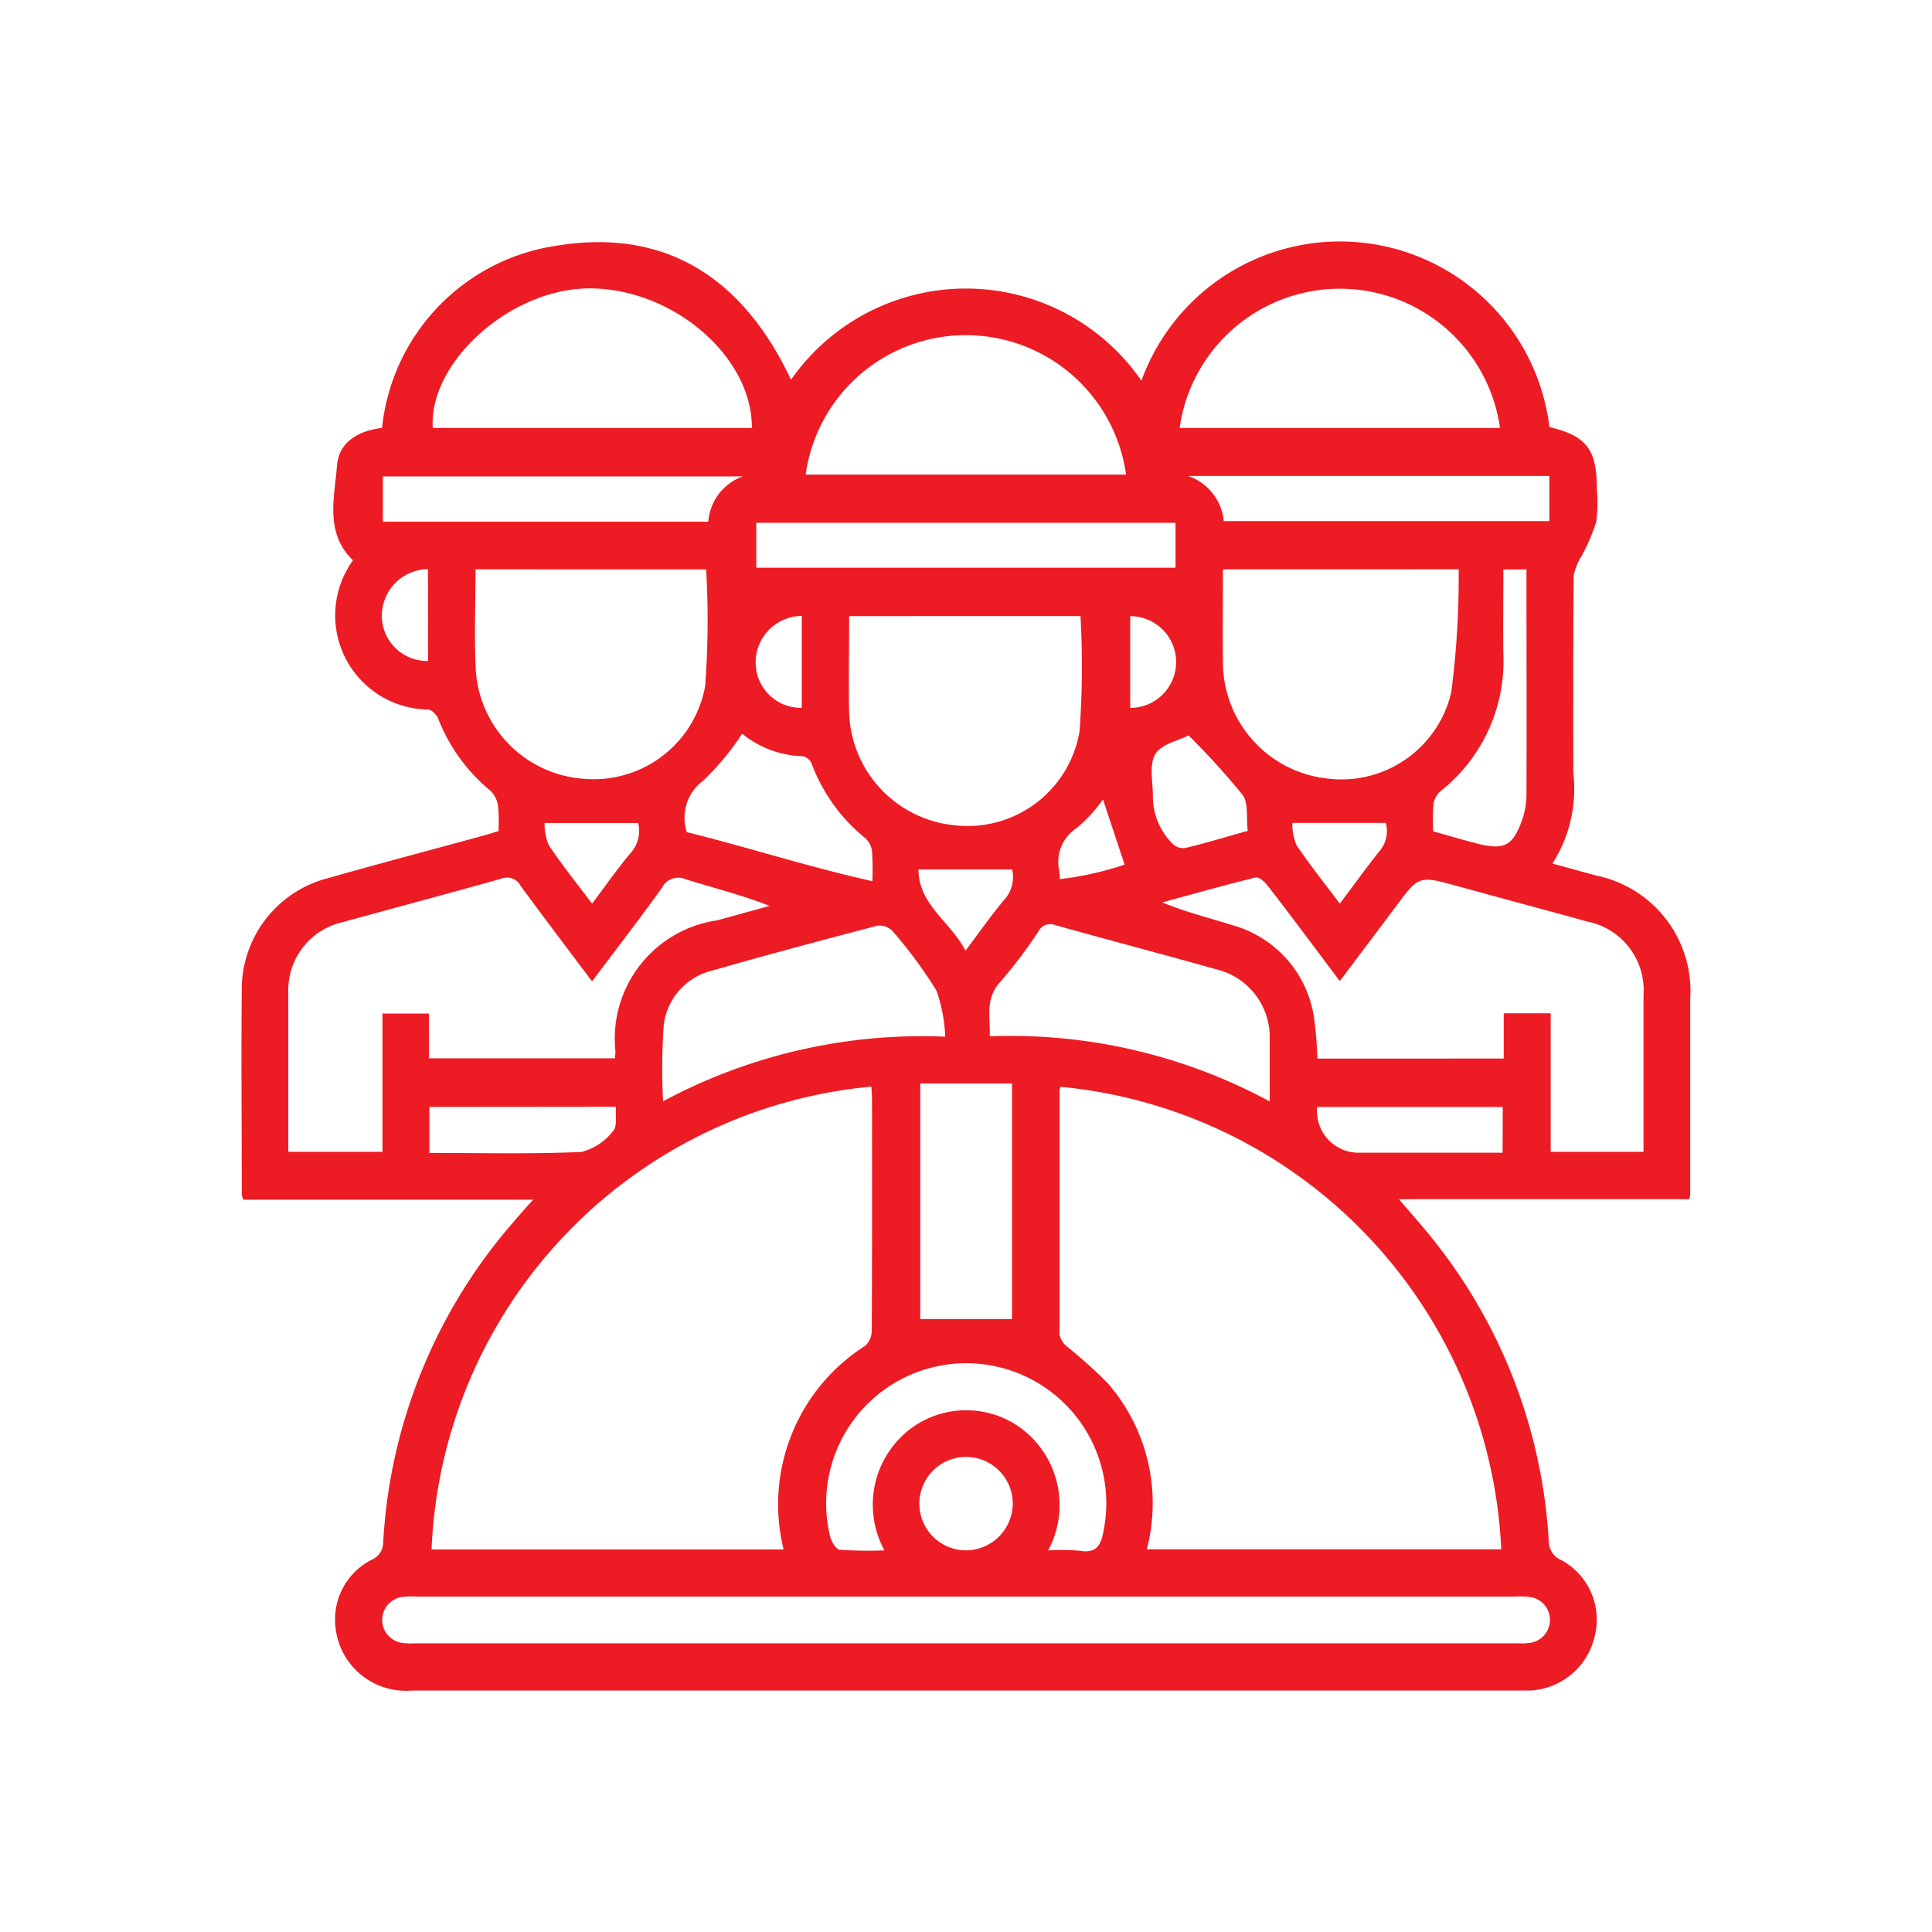 <svg xmlns="http://www.w3.org/2000/svg" xmlns:xlink="http://www.w3.org/1999/xlink" width="40" height="40" viewBox="0 0 40 40"><defs><clipPath id="clip-path"><rect id="Rectangle_424" data-name="Rectangle 424" width="40" height="40" transform="translate(-5 -5)" fill="#ed1b24"></rect></clipPath></defs><g id="Group_390" data-name="Group 390" transform="translate(5 5)"><g id="Group_389" data-name="Group 389" clip-path="url(#clip-path)"><path id="Path_1804" data-name="Path 1804" d="M18.632,2.881a4.37,4.37,0,0,1,8.447.959c.77.187.981.461.981,1.273a3.154,3.154,0,0,1-.012.693,4.21,4.21,0,0,1-.3.7,1.211,1.211,0,0,0-.167.409c-.013,1.361-.008,2.721-.008,4.082a2.869,2.869,0,0,1-.431,1.881l.9.247a2.441,2.441,0,0,1,1.952,2.556q0,2.026,0,4.052a.675.675,0,0,1-.019.094H23.965c.278.33.526.6.752.893a10.991,10.991,0,0,1,2.347,6.17.432.432,0,0,0,.264.411,1.4,1.4,0,0,1,.69,1.568A1.449,1.449,0,0,1,26.683,30c-.07,0-.141,0-.212,0H3.525a1.464,1.464,0,0,1-1.583-1.364A1.379,1.379,0,0,1,2.7,27.29a.392.392,0,0,0,.234-.367,11.014,11.014,0,0,1,2.676-6.6c.128-.15.26-.3.428-.486H.04a.442.442,0,0,1-.034-.1c0-1.441-.015-2.883,0-4.324a2.377,2.377,0,0,1,1.773-2.23c1.093-.31,2.192-.6,3.288-.9.077-.021.154-.047.253-.077a3.345,3.345,0,0,0-.007-.508.554.554,0,0,0-.154-.323,3.664,3.664,0,0,1-1.088-1.5c-.032-.08-.14-.187-.212-.186A1.949,1.949,0,0,1,2.308,6.6c-.585-.564-.385-1.291-.331-1.961.04-.5.458-.725.933-.78A4.252,4.252,0,0,1,6.525.086c2.3-.377,3.883.714,4.852,2.775a4.416,4.416,0,0,1,7.256.021m.12,24.194h7.329A10.088,10.088,0,0,0,16.959,17.5a.323.323,0,0,0-.023.084c0,1.682,0,3.364,0,5.045a.431.431,0,0,0,.158.252,9.463,9.463,0,0,1,.848.765,3.777,3.777,0,0,1,.8,3.433m-5.7-9.583a10.042,10.042,0,0,0-9.107,9.583h7.289a3.891,3.891,0,0,1,1.694-4.22.446.446,0,0,0,.131-.325c.008-1.591.006-3.183.005-4.774,0-.088-.009-.177-.013-.265M7.259,15.319c-.51-.679-1-1.325-1.482-1.982a.314.314,0,0,0-.4-.145c-1.095.307-2.193.6-3.288.9a1.443,1.443,0,0,0-1.12,1.462c0,.978,0,1.955,0,2.933v.359h1.95V15.984h.962v.926H7.734c0-.065.007-.1.008-.145a2.474,2.474,0,0,1,2.106-2.711l1.087-.3c-.584-.227-1.165-.372-1.737-.55a.376.376,0,0,0-.493.176c-.462.644-.947,1.271-1.446,1.935m18.874,1.6v-.937h.972v2.868h1.922v-.281c0-.988,0-1.976,0-2.963a1.448,1.448,0,0,0-1.159-1.522c-.9-.249-1.806-.491-2.708-.739-.783-.215-.782-.216-1.267.434-.377.505-.757,1.008-1.154,1.536-.515-.685-1-1.338-1.5-1.984-.058-.075-.177-.177-.243-.161-.647.159-1.289.341-1.932.516.48.2.964.318,1.438.468a2.341,2.341,0,0,1,1.7,1.895,7.839,7.839,0,0,1,.073.871Zm-11.1,11.139H3.631a1.7,1.7,0,0,0-.3.008.48.48,0,0,0,0,.952,1.474,1.474,0,0,0,.271.008H26.4a1.49,1.49,0,0,0,.272-.008.48.48,0,0,0,0-.952,1.69,1.69,0,0,0-.3-.008H15.029M4.845,6.787c0,.72-.029,1.415.007,2.106a2.41,2.41,0,0,0,2.235,2.23A2.344,2.344,0,0,0,9.6,9.2a18.453,18.453,0,0,0,.02-2.412Zm15.475,0c0,.677-.009,1.321,0,1.965a2.424,2.424,0,0,0,2.163,2.366,2.335,2.335,0,0,0,2.563-1.782A18.327,18.327,0,0,0,25.2,6.786Zm-7.739.968c0,.689-.014,1.353,0,2.015A2.422,2.422,0,0,0,14.8,12.089a2.349,2.349,0,0,0,2.551-1.952,18.473,18.473,0,0,0,.019-2.383Zm5.733-2.93a3.349,3.349,0,0,0-6.634,0ZM10.567,3.86C10.576,2.347,8.862.917,7.117.972,5.516,1.022,3.874,2.52,3.96,3.86Zm8.856,0h6.633a3.349,3.349,0,0,0-6.633,0m-4.854,12.6a3.181,3.181,0,0,0-.182-.953,9.245,9.245,0,0,0-.913-1.236.374.374,0,0,0-.315-.106c-1.137.3-2.272.6-3.4.925A1.323,1.323,0,0,0,8.74,16.241,13.363,13.363,0,0,0,8.728,17.8a11.342,11.342,0,0,1,5.841-1.338m6.719,1.348c0-.471,0-.883,0-1.3a1.441,1.441,0,0,0-1.075-1.434c-1.121-.315-2.248-.611-3.37-.925a.273.273,0,0,0-.345.135,9.769,9.769,0,0,1-.782,1.034c-.326.35-.213.734-.224,1.135a11.28,11.28,0,0,1,5.8,1.35m-7.239,4.506h1.9v-4.88h-1.9ZM16.7,27.1a4.1,4.1,0,0,1,.656.006c.357.06.441-.129.494-.423a2.9,2.9,0,1,0-5.664.123c.027.107.121.271.2.279a8.68,8.68,0,0,0,.925.013,1.975,1.975,0,0,1,.53-2.51,1.921,1.921,0,0,1,2.281-.032A1.983,1.983,0,0,1,16.7,27.1M10.658,6.753h8.68v-.93h-8.68Zm16.42-1.9H19.6a1.1,1.1,0,0,1,.737.934h6.741ZM9.664,5.8a1.086,1.086,0,0,1,.714-.938H2.927V5.8Zm.7,4.392a5.6,5.6,0,0,1-.806.971.95.95,0,0,0-.338,1.065c1.273.315,2.526.721,3.841,1.015a5.81,5.81,0,0,0-.005-.595.447.447,0,0,0-.121-.279A3.614,3.614,0,0,1,11.8,10.8a.258.258,0,0,0-.181-.145,2.073,2.073,0,0,1-1.252-.464m15.758-3.4c0,.6-.008,1.168,0,1.74a3.429,3.429,0,0,1-1.308,2.854.448.448,0,0,0-.139.271,4.616,4.616,0,0,0-.006.554c.3.085.59.17.88.246.6.157.779.063.98-.536a1.62,1.62,0,0,0,.072-.5c.005-1.439,0-2.879,0-4.319V6.788ZM3.89,17.917v.952c1.061,0,2.105.026,3.147-.02a1.206,1.206,0,0,0,.658-.436c.089-.093.042-.316.058-.5Zm22.223,0H22.271a.861.861,0,0,0,.858.948q1.04,0,2.081,0h.9ZM20.833,12.2c-.033-.271.019-.576-.108-.746a15.6,15.6,0,0,0-1.117-1.229c-.206.107-.567.179-.69.39-.133.227-.044.584-.049.884a1.379,1.379,0,0,0,.413.973.314.314,0,0,0,.254.085c.419-.1.832-.227,1.3-.357m-4.868,13.92a.967.967,0,1,0-.949.977.974.974,0,0,0,.949-.977M7.258,13.708c.28-.371.516-.709.778-1.025a.7.7,0,0,0,.178-.645H6.275a1.161,1.161,0,0,0,.084.454c.27.408.579.79.9,1.217m15.48,0c.3-.4.554-.755.831-1.1a.639.639,0,0,0,.122-.573H21.756a1.152,1.152,0,0,0,.083.453c.27.408.579.79.9,1.218M14.016,13c0,.729.662,1.081.974,1.682.289-.384.525-.723.788-1.039A.7.7,0,0,0,15.955,13ZM3.861,6.783A.965.965,0,0,0,2.907,7.8a.936.936,0,0,0,.955.883ZM18.4,9.656a.949.949,0,1,0,0-1.9ZM11.6,7.751a.964.964,0,0,0-.954,1.017.938.938,0,0,0,.954.886ZM16.945,13.2a6.553,6.553,0,0,0,1.339-.3l-.448-1.35a3.077,3.077,0,0,1-.538.587.838.838,0,0,0-.365.9c0,.04.006.079.012.163" transform="translate(0 0.001)" fill="#ed1b24"></path></g></g></svg>